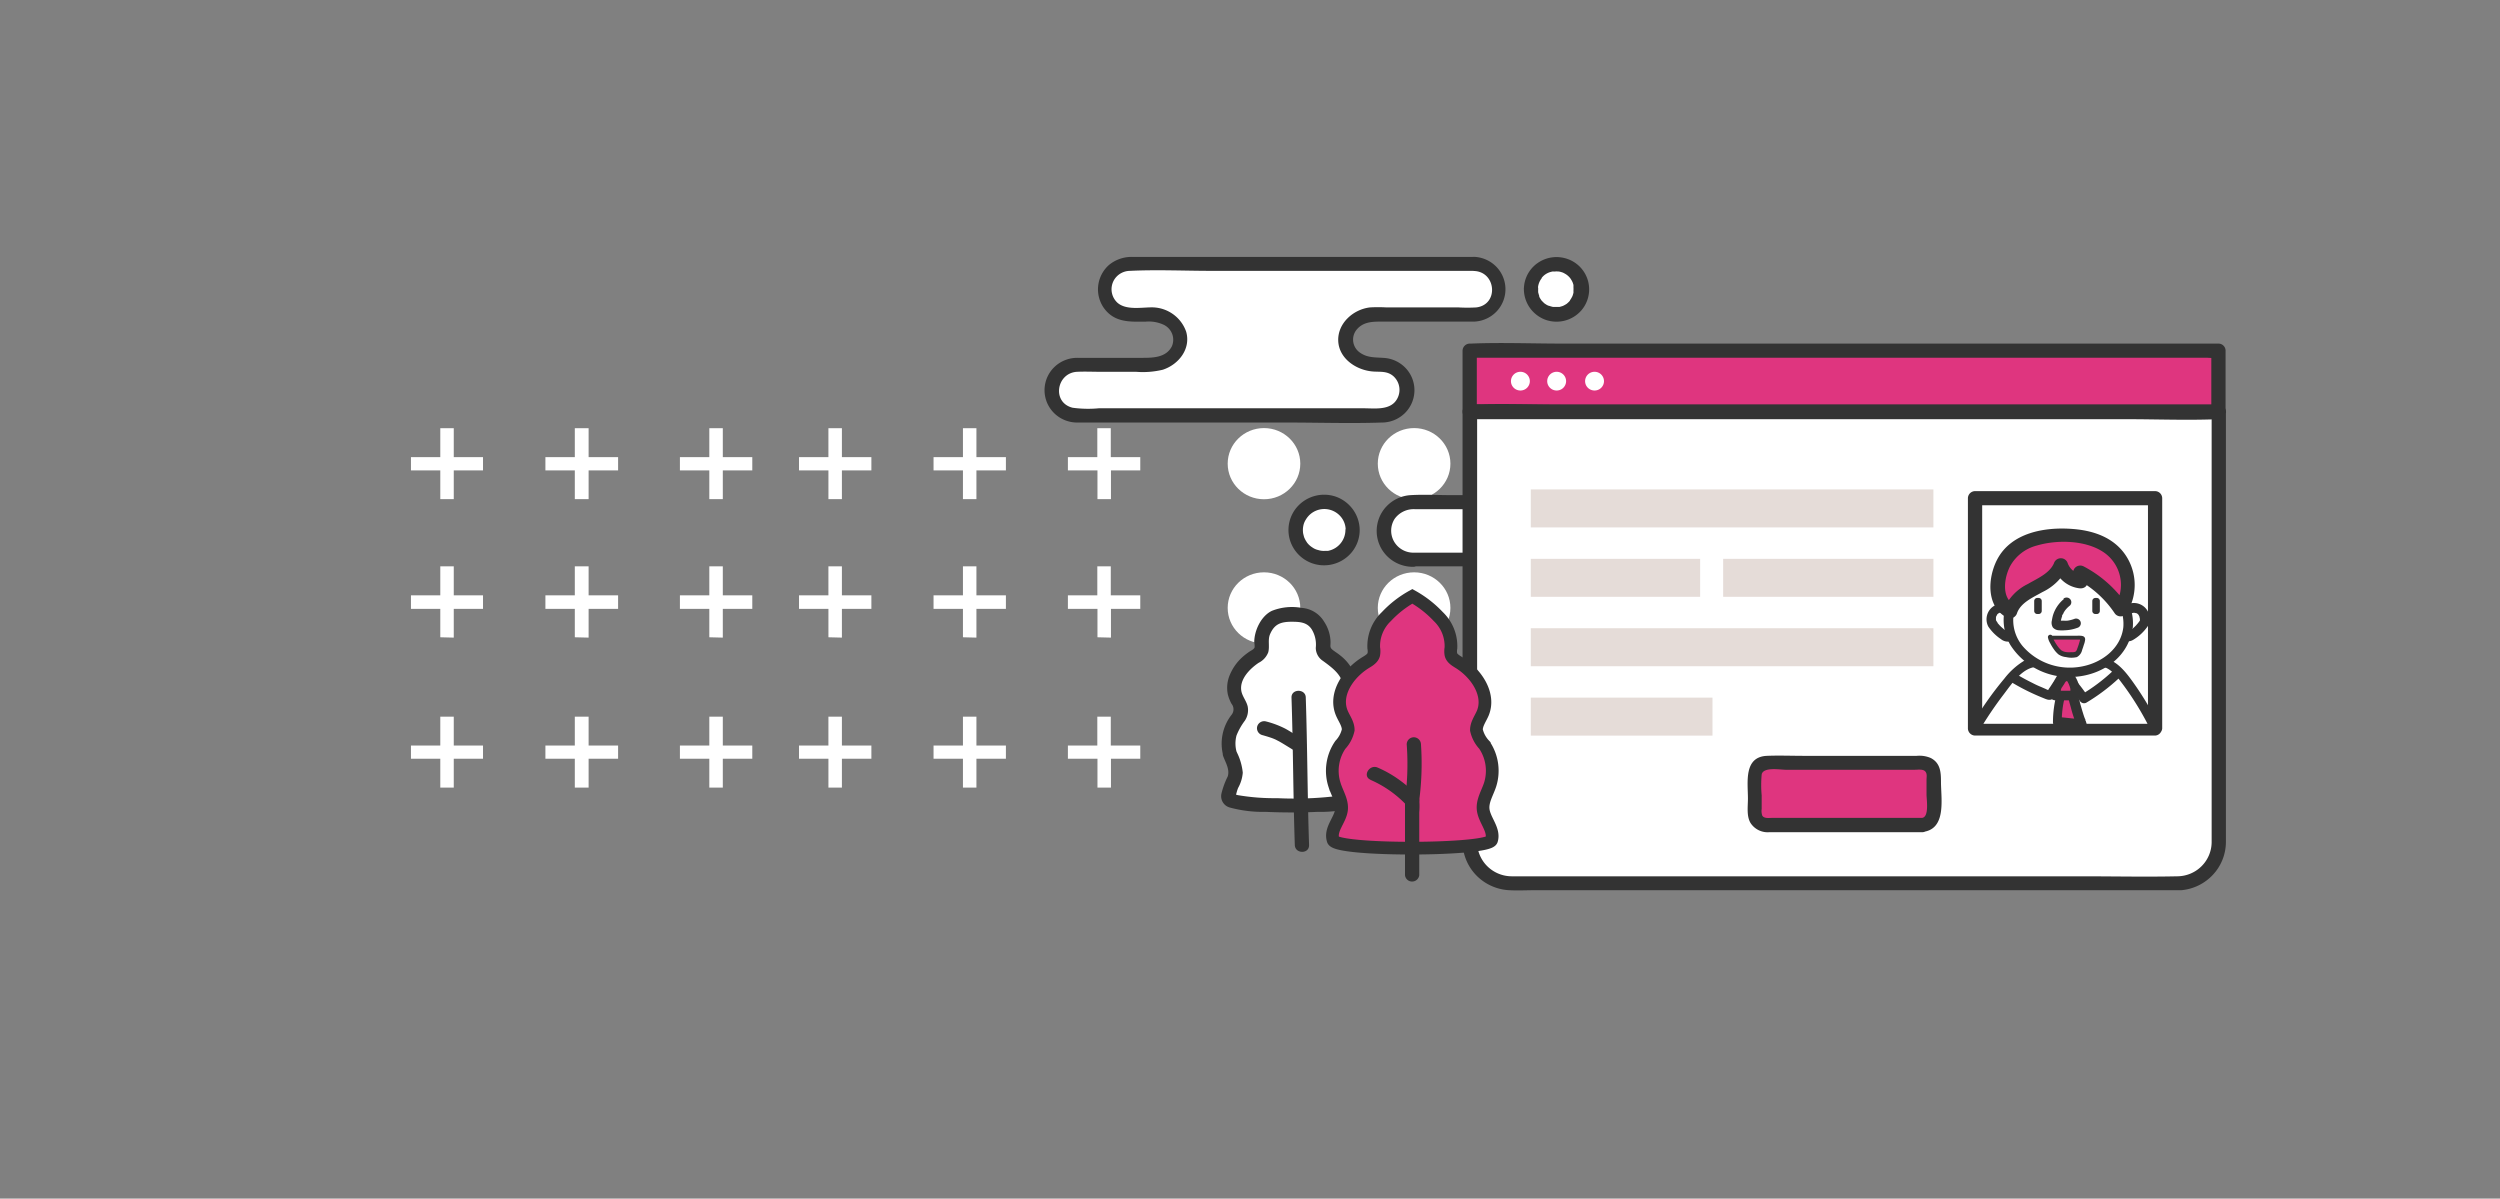 <svg width="146" height="70" fill="none" xmlns="http://www.w3.org/2000/svg">
    <rect width="100%" height="100%" fill="#808080" stroke="none"/>
    <path d="M64.092 45.995v-1.683h-1.727v-.772h1.718v-1.688h.787v1.688h1.722v.772H64.88v1.683h-.787zM56.236 45.995v-1.683h-1.717v-.772h1.717v-1.688h.787v1.688h1.722v.772h-1.722v1.683h-.787zM48.38 45.995v-1.683h-1.718v-.772h1.717v-1.688h.788v1.688h1.722v.772h-1.722v1.683h-.788zM64.092 37.218v-1.66h-1.727v-.79h1.718v-1.693h.787v1.692h1.722v.79H64.88v1.68l-.787-.02zM56.236 37.218v-1.66h-1.717v-.79h1.717v-1.693h.787v1.692h1.722v.79h-1.722v1.68l-.787-.02zM48.38 37.218v-1.66h-1.718v-.79h1.717v-1.693h.788v1.692h1.722v.79h-1.722v1.68l-.788-.02zM64.092 29.147V27.47h-1.727v-.772h1.718v-1.692h.787v1.692h1.722v.772H64.88v1.678h-.787zM56.236 29.147V27.47h-1.717v-.772h1.717v-1.692h.787v1.692h1.722v.772h-1.722v1.678h-.787zM48.38 29.147V27.47h-1.718v-.772h1.717v-1.692h.788v1.692h1.722v.772h-1.722v1.678h-.788zM41.424 45.995v-1.683h-1.717v-.772h1.717v-1.688h.788v1.688h1.722v.772h-1.722v1.683h-.788zM33.569 45.995v-1.683h-1.717v-.772h1.717v-1.688h.806v1.688h1.722v.772h-1.722v1.683h-.806zM25.713 45.995v-1.683H24v-.772h1.713v-1.688h.787v1.688h1.708v.772H26.5v1.683h-.787zM41.424 37.218v-1.66h-1.717v-.79h1.717v-1.693h.788v1.692h1.722v.79h-1.722v1.68l-.788-.02zM33.569 37.218v-1.66h-1.717v-.79h1.717v-1.693h.806v1.692h1.722v.79h-1.722v1.68l-.806-.02zM25.713 37.218v-1.66H24v-.79h1.713v-1.693h.787v1.692h1.708v.79H26.5v1.68l-.787-.02zM41.424 29.147V27.47h-1.717v-.772h1.717v-1.692h.788v1.692h1.722v.772h-1.722v1.678h-.788zM33.569 29.147V27.47h-1.717v-.772h1.717v-1.692h.806v1.692h1.722v.772h-1.722v1.678h-.806zM25.713 29.147V27.47H24v-.772h1.713v-1.692h.787v1.692h1.708v.772H26.5v1.678h-.787zM82.584 29.156c1.17 0 2.12-.93 2.12-2.078 0-1.148-.95-2.078-2.12-2.078-1.172 0-2.121.93-2.121 2.078 0 1.148.95 2.078 2.12 2.078zM82.584 37.58c1.17 0 2.12-.93 2.12-2.078 0-1.148-.95-2.078-2.12-2.078-1.172 0-2.121.93-2.121 2.078 0 1.148.95 2.078 2.12 2.078zM82.584 46c1.17 0 2.12-.93 2.12-2.078 0-1.148-.95-2.078-2.12-2.078-1.172 0-2.121.93-2.121 2.078 0 1.148.95 2.078 2.12 2.078zM91.345 29.156c1.171 0 2.12-.93 2.12-2.078 0-1.148-.949-2.078-2.12-2.078-1.171 0-2.12.93-2.12 2.078 0 1.148.949 2.078 2.12 2.078zM91.345 37.58c1.171 0 2.12-.93 2.12-2.078 0-1.148-.949-2.078-2.12-2.078-1.171 0-2.12.93-2.12 2.078 0 1.148.949 2.078 2.12 2.078zM91.345 46c1.171 0 2.12-.93 2.12-2.078 0-1.148-.949-2.078-2.12-2.078-1.171 0-2.12.93-2.12 2.078 0 1.148.949 2.078 2.12 2.078zM100.113 29.156c1.171 0 2.12-.93 2.12-2.078 0-1.148-.949-2.078-2.12-2.078-1.171 0-2.12.93-2.12 2.078 0 1.148.949 2.078 2.12 2.078zM100.113 37.58c1.171 0 2.12-.93 2.12-2.078 0-1.148-.949-2.078-2.12-2.078-1.171 0-2.12.93-2.12 2.078 0 1.148.949 2.078 2.12 2.078zM100.113 46c1.171 0 2.12-.93 2.12-2.078 0-1.148-.949-2.078-2.12-2.078-1.171 0-2.12.93-2.12 2.078 0 1.148.949 2.078 2.12 2.078zM108.879 29.156c1.172 0 2.121-.93 2.121-2.078 0-1.148-.949-2.078-2.121-2.078-1.171 0-2.12.93-2.12 2.078 0 1.148.949 2.078 2.12 2.078zM108.879 37.58c1.172 0 2.121-.93 2.121-2.078 0-1.148-.949-2.078-2.121-2.078-1.171 0-2.12.93-2.12 2.078 0 1.148.949 2.078 2.12 2.078zM108.879 46c1.172 0 2.121-.93 2.121-2.078 0-1.148-.949-2.078-2.121-2.078-1.171 0-2.12.93-2.12 2.078 0 1.148.949 2.078 2.12 2.078zM73.817 29.156c1.171 0 2.12-.93 2.12-2.078 0-1.148-.949-2.078-2.12-2.078-1.171 0-2.12.93-2.12 2.078 0 1.148.949 2.078 2.12 2.078zM73.817 37.58c1.171 0 2.12-.93 2.12-2.078 0-1.148-.949-2.078-2.12-2.078-1.171 0-2.12.93-2.12 2.078 0 1.148.949 2.078 2.12 2.078zM73.817 46c1.171 0 2.12-.93 2.12-2.078 0-1.148-.949-2.078-2.12-2.078-1.171 0-2.12.93-2.12 2.078 0 1.148.949 2.078 2.12 2.078zM77.326 32.599c.92 0 1.665-.74 1.665-1.65 0-.912-.745-1.651-1.665-1.651s-1.666.739-1.666 1.65c0 .912.746 1.65 1.666 1.65z" fill="#fff"/>
    <path d="M79.406 30.953a2.077 2.077 0 0 0-.382-1.182 2.108 2.108 0 0 0-.991-.759 2.101 2.101 0 0 0-2.295.61 2.053 2.053 0 0 0-.423 1.858 2.081 2.081 0 0 0 2.28 1.517c.331-.043.648-.165.922-.355a2.046 2.046 0 0 0 .889-1.69.413.413 0 0 0-.416-.375.42.42 0 0 0-.417.376 1.24 1.24 0 0 1-.222.7 1.256 1.256 0 0 1-.795.517h-.16a1.048 1.048 0 0 1-.41-.047.941.941 0 0 1-.34-.15 1.18 1.18 0 0 1-.308-.276c.037.04 0 0 0 0l-.07-.11a.461.461 0 0 1-.041-.073s-.06-.125-.033-.059a1.144 1.144 0 0 1-.067-.21.813.813 0 0 1-.033-.179 1.241 1.241 0 0 1 .022-.367c.026-.13.078-.255.152-.366.14-.234.353-.416.607-.517a1.258 1.258 0 0 1 1.461.402c.166.216.254.481.252.753a.414.414 0 0 0 .417.319.42.42 0 0 0 .401-.337z" fill="#333"/>
    <path d="M94.602 29.298H82.503a1.69 1.69 0 0 0-1.698 1.682c0 .928.76 1.681 1.698 1.681h12.1A1.69 1.69 0 0 0 96.3 30.98a1.69 1.69 0 0 0-1.699-1.682z" fill="#fff"/>
    <path d="M82.523 33.075h10.293c.685.04 1.372.04 2.057 0 2.158-.253 2.51-3.3.467-4.034-.678-.242-1.559-.125-2.258-.125h-8.339c-.78 0-1.576-.047-2.357 0a2.12 2.12 0 0 0-1.435.678 2.083 2.083 0 0 0 .09 2.918c.395.379.924.59 1.474.59.533.021.533-.804 0-.826a1.304 1.304 0 0 1-1.118-.679 1.275 1.275 0 0 1 .052-1.298 1.366 1.366 0 0 1 1.196-.561H92.67c.64 0 1.284-.026 1.921 0 .34 0 .665.134.906.372a1.263 1.263 0 0 1 0 1.794c-.24.238-.566.372-.906.372-1.925.066-3.86 0-5.785 0h-6.292a.418.418 0 0 0-.304.402.412.412 0 0 0 .312.397z" fill="#333"/>
    <path d="M86.12 15.418h-20.1c-.396 0-.776.156-1.056.433a1.471 1.471 0 0 0 0 2.09c.28.277.66.433 1.055.433h1.414c.866.103 1.532.734 1.532 1.467 0 .815-.803 1.467-1.791 1.467h-4.227c-.392 0-.769.155-1.047.43a1.46 1.46 0 0 0 0 2.075c.278.275.655.43 1.047.43h17.765c.393 0 .77-.155 1.047-.43a1.46 1.46 0 0 0 0-2.075 1.487 1.487 0 0 0-1.047-.43h-.303c-.988 0-1.791-.663-1.791-1.467 0-.733.666-1.357 1.532-1.467h5.977c.396 0 .775-.155 1.055-.433a1.472 1.472 0 0 0 0-2.09 1.498 1.498 0 0 0-1.055-.433h-.007z" fill="#fff"/>
    <path d="M86.12 15.004H66.134a2.07 2.07 0 0 0-1.373.473 1.91 1.91 0 0 0-.638 1.359 1.892 1.892 0 0 0 .549 1.396c.622.616 1.428.554 2.22.554.344-.034.69.019 1.007.154a.982.982 0 0 1 .543.531.964.964 0 0 1-.006.756c-.34.664-1.11.671-1.758.671H62.948a1.92 1.92 0 0 0-1.36.525 1.882 1.882 0 0 0-.458 2.05c.09.231.227.442.4.622.35.361.83.57 1.336.581h12.287c1.85 0 3.701.063 5.53 0 .496.004.975-.184 1.334-.524a1.88 1.88 0 0 0 .093-2.634 1.913 1.913 0 0 0-1.294-.616c-.477-.037-.925 0-1.343-.275a.934.934 0 0 1-.434-.61.918.918 0 0 1 .16-.729c.37-.48.895-.506 1.436-.506h5.459c.491-.021.955-.23 1.296-.582a1.884 1.884 0 0 0 0-2.617A1.917 1.917 0 0 0 86.093 15c-.537-.022-.537.804 0 .826 1.291.055 1.443 1.966.126 2.127a9.04 9.04 0 0 1-1.044 0h-4.212a8.33 8.33 0 0 0-.959 0c-.988.117-1.902.943-1.85 1.973.052 1.031 1.077 1.71 2.061 1.772.422.026.815-.033 1.163.275a1.075 1.075 0 0 1 .085 1.504c-.433.48-1.236.367-1.825.367H64.165a6.652 6.652 0 0 1-1.529-.033c-1.225-.308-.936-2.036.267-2.098.448-.022.9 0 1.347 0h2.095a4.956 4.956 0 0 0 1.562-.121c.932-.305 1.65-1.222 1.365-2.22a2.106 2.106 0 0 0-.77-1.027 2.137 2.137 0 0 0-1.228-.396c-.618 0-1.51.176-2.017-.271a1.073 1.073 0 0 1-.268-1.18c.08-.2.218-.372.398-.493.18-.121.392-.186.61-.187 1.573-.077 3.168 0 4.745 0H86.09a.42.42 0 0 0 .356-.394.412.412 0 0 0-.326-.42z" fill="#333"/>
    <path d="M90.887 18.374c.824 0 1.492-.662 1.492-1.478s-.668-1.478-1.492-1.478-1.492.662-1.492 1.478.668 1.478 1.492 1.478z" fill="#fff"/>
    <path d="M89.814 16.897a1.04 1.04 0 0 1 .218-.645c.067-.103-.03.03 0-.026l.063-.07.056-.055s.103-.084.037-.033a1.55 1.55 0 0 1 .163-.106l.07-.033c.044-.022.044-.022 0 0l.055-.022a1.68 1.68 0 0 1 .193-.051c.018 0 .103-.019.03 0h.1c.068-.006.138-.006.207 0 .077 0-.093-.022.033 0l.115.025.115.037s.07.033 0 0c.058.028.114.058.17.092.1.063.19.144.263.238-.041-.048 0 0 0 0a.85.85 0 0 1 .062.095l.041.07s.056.121.022.04c.025.062.046.124.063.188v.077c0 .025 0 .055 0 0v.062c.004.061.004.122 0 .183v.052a.64.64 0 0 1 0 .08 1.793 1.793 0 0 1-.055.188c-.037.113.037-.06-.022.043a.907.907 0 0 1-.056.103.598.598 0 0 1-.052.08s-.063.081 0 .026c-.041.05-.086.096-.133.14 0 0-.089.077-.044.044a1.595 1.595 0 0 1-.255.147l-.116.036-.077.022H90.69a2.367 2.367 0 0 1-.23-.066c-.118-.036.038.022-.029 0l-.118-.062-.067-.044-.063-.044c.033.026.03.022 0 0l-.137-.136c-.081-.084.037.059-.03-.037l-.066-.099-.056-.102c-.04-.074 0 .044 0-.044a2.312 2.312 0 0 1-.066-.228s0-.08 0 0v-.161a.41.41 0 0 0-.247-.418.422.422 0 0 0-.479.1.415.415 0 0 0-.107.318c.005.388.128.765.353 1.082.225.316.542.558.91.693a1.926 1.926 0 0 0 2.098-.554 1.883 1.883 0 0 0 .388-1.703 1.885 1.885 0 0 0-1.187-1.29 1.922 1.922 0 0 0-1.747.224 1.877 1.877 0 0 0-.815 1.548.413.413 0 0 0 .416.375.42.42 0 0 0 .417-.375l-.015-.004z" fill="#333"/>
    <path d="M129.559 20.477H85.831v3.565h43.728v-3.565z" fill="#DF357F"/>
    <path d="M129.56 23.627H86.501a3.593 3.593 0 0 0-.596 0h-.074l.415.415v-3.565l-.415.414h43.059c.198.017.397.017.596 0a.481.481 0 0 1 .074 0l-.419-.414v3.565a.414.414 0 0 0 .417.375.419.419 0 0 0 .416-.375v-3.565a.415.415 0 0 0-.414-.411H91.22c-1.765 0-3.55-.074-5.315 0h-.074a.423.423 0 0 0-.418.41v3.566a.416.416 0 0 0 .418.41h38.34c1.765 0 3.549.074 5.315 0h.074a.412.412 0 0 0 .27-.692.42.42 0 0 0-.27-.133z" fill="#333"/>
    <path d="M129.559 24.042H85.831v25.147c0 .634.254 1.242.707 1.69.452.45 1.066.701 1.706.701h38.902c.64 0 1.254-.252 1.707-.7a2.382 2.382 0 0 0 .706-1.691V24.042z" fill="#fff"/>
    <path d="M129.56 23.627H91.22c-1.765 0-3.55-.073-5.315 0h-.074a.42.42 0 0 0-.418.414v25.143c.01.72.294 1.408.795 1.928.502.52 1.183.832 1.907.875.53.03 1.062 0 1.588 0h37.699a2.87 2.87 0 0 0 1.835-.903 2.82 2.82 0 0 0 .756-1.888V24.053a.414.414 0 0 0-.417-.376.42.42 0 0 0-.416.376V49.17a1.995 1.995 0 0 1-.583 1.41c-.374.377-.883.59-1.416.596-1.85.04-3.745 0-5.614 0h-33.28a2.037 2.037 0 0 1-1.42-.599 2 2 0 0 1-.583-1.414V24.07l-.414.411h38.339c1.766 0 3.55.073 5.315 0h.074a.433.433 0 0 0 .422-.436.432.432 0 0 0-.44-.418z" fill="#333"/>
    <path d="M112.911 28.582H89.398v2.219h23.513v-2.219zM99.288 32.636h-9.89v2.218h9.89v-2.218zM112.912 32.636h-12.28v2.218h12.28v-2.218zM112.911 36.688H89.398v2.22h23.513v-2.22zM100.009 40.741h-10.61v2.219h10.61v-2.219z" fill="#E5DCD8"/>
    <path d="M93.122 22.806a.549.549 0 0 0 .551-.547.549.549 0 0 0-.551-.546.549.549 0 0 0-.552.546c0 .302.247.547.552.547zM88.792 22.806a.549.549 0 0 0 .551-.547.549.549 0 0 0-.551-.546.549.549 0 0 0-.552.546c0 .302.247.547.552.547zM90.909 22.806a.549.549 0 0 0 .551-.547.549.549 0 0 0-.551-.546.549.549 0 0 0-.552.546c0 .302.247.547.552.547zM125.859 29.096h-10.515v13.45h10.515v-13.45z" fill="#fff"/>
    <path d="M125.859 42.132h-10.515l.415.414v-13.45l-.415.41h10.515l-.418-.41v13.45a.409.409 0 0 0 .134.268.422.422 0 0 0 .563 0 .414.414 0 0 0 .135-.268v-13.45a.418.418 0 0 0-.414-.414h-10.515a.42.42 0 0 0-.418.415v13.45a.426.426 0 0 0 .418.41h10.515a.413.413 0 0 0 0-.825z" fill="#333"/>
    <path d="M125.858 42.546h-10.514s2.28-3.877 3.442-3.877h3.993c1.162 0 3.079 3.877 3.079 3.877z" fill="#fff"/>
    <path d="M125.858 42.271h-10.514l.236.411c.436-.738.916-1.45 1.436-2.131.467-.613 1.111-1.607 1.977-1.607h3.109c.269-.03.54-.02.807.026.455.14.84.697 1.11 1.056a16.935 16.935 0 0 1 1.603 2.656c.159.32.636.04.481-.275a18.474 18.474 0 0 0-1.518-2.546c-.522-.733-1.11-1.467-2.058-1.467h-3.364a1.746 1.746 0 0 0-.855.136 4.272 4.272 0 0 0-1.254 1.1 19.558 19.558 0 0 0-1.932 2.762.277.277 0 0 0 .24.415h10.515a.275.275 0 0 0-.019-.535z" fill="#333"/>
    <path d="M123.974 36.174c.05-.219.17-.417.341-.565a.595.595 0 0 1 .577-.04.733.733 0 0 1 .37.447.506.506 0 0 1 0 .294.627.627 0 0 1-.126.227 2.547 2.547 0 0 1-.644.598.445.445 0 0 1-.222.084.307.307 0 0 1-.233-.124.829.829 0 0 1-.126-.239" fill="#fff"/>
    <path d="M124.233 36.248c0-.048.033-.096.052-.14a.2.2 0 0 1 .018-.048s-.018.033 0 0l.041-.08.037-.063c.026-.044 0 0 0-.022l.063-.062c.022-.022 0 0 0 0l.044-.026c.041-.025-.022 0 .023 0l.074-.018h.077c.026 0 .026 0 0 0l.074.018h.026l.067.037.03.03.051.054c-.029-.033 0 0 0 .026l.037.066s0 .04 0 0v.03c.01.032.018.065.023.098V36.232c0 .012-.023.041-.03.052l-.059.084c0-.029-.022.026-.03.033l-.122.14-.133.128-.126.103h-.019l-.048.033-.092.062-.034.019h-.029.029s-.044 0 0 0h-.022l-.033-.037c.026.033 0 0 0 0s0-.03-.026-.048a.266.266 0 0 1-.018-.037c0-.044.025.06 0-.022a.288.288 0 0 0-.131-.166.283.283 0 0 0-.309.022.273.273 0 0 0-.097.291.96.96 0 0 0 .34.48.57.57 0 0 0 .593 0c.307-.181.575-.422.788-.707a.808.808 0 0 0 .192-.536.979.979 0 0 0-.181-.52.928.928 0 0 0-.966-.367c-.414.095-.596.477-.74.84a.278.278 0 0 0 .196.337.292.292 0 0 0 .209-.03.284.284 0 0 0 .131-.164l.03.026z" fill="#333"/>
    <path d="M117.597 36.174a1.058 1.058 0 0 0-.34-.565.603.603 0 0 0-.578-.04.733.733 0 0 0-.37.447.506.506 0 0 0 0 .294.642.642 0 0 0 .126.227c.178.235.396.437.644.598a.448.448 0 0 0 .222.084.316.316 0 0 0 .233-.124.805.805 0 0 0 .126-.239" fill="#fff"/>
    <path d="M117.867 36.105a1.182 1.182 0 0 0-.592-.796.937.937 0 0 0-1.027.245.918.918 0 0 0-.131 1.038c.196.29.447.54.74.734a.639.639 0 0 0 .644.099.856.856 0 0 0 .396-.51.276.276 0 0 0-.029-.208.283.283 0 0 0-.167-.13.288.288 0 0 0-.341.191v.019l-.037.07c-.022.04 0 .025 0 0l-.026.029a.152.152 0 0 1-.041.025c.041-.018-.029 0 .023 0-.026 0 0 0 0 0a.736.736 0 0 1-.163-.099l-.071-.051-.033-.026-.152-.132c-.04-.04-.081-.08-.118-.124l-.056-.063-.029-.033v-.022a.866.866 0 0 1-.093-.146V36.053s.026-.07 0-.03a.77.77 0 0 1 .037-.065.145.145 0 0 1 .019-.033s.033-.044 0-.022l.033-.037s.056-.047.022-.022l.063-.04.034-.019c.029 0-.034 0 0 0h.07c.03 0 0 0 0 0h.2c-.026 0 0 0 0 0l.033.023c.033 0-.033-.037 0 0l.059.062c0 .026 0 0 0 0l.03.044c0 .022.026.047.041.073v.04c.026.063.048.125.07.188a.271.271 0 0 0 .13.167.273.273 0 0 0 .21.027.278.278 0 0 0 .204-.23.277.277 0 0 0-.007-.108l.055.034z" fill="#333"/>
    <path d="M124.307 36.702c.165-1.628-1.263-3.105-3.191-3.297-1.928-.192-3.626.972-3.791 2.6-.165 1.629 1.263 3.105 3.191 3.297 1.928.193 3.625-.971 3.791-2.6z" fill="#fff"/>
    <path d="M124.001 36.64c-.148 1.236-1.251 2.062-2.421 2.282a3.655 3.655 0 0 1-1.896-.132 3.625 3.625 0 0 1-1.568-1.064 2.373 2.373 0 0 1 .1-3.136 3.529 3.529 0 0 1 1.634-.903 3.554 3.554 0 0 1 1.871.056c1.31.366 2.398 1.485 2.28 2.897-.03.367.525.349.555 0 .122-1.467-.9-2.721-2.221-3.264a4.234 4.234 0 0 0-4.26.58 2.926 2.926 0 0 0-1.016 1.735 2.91 2.91 0 0 0 .346 1.976c.401.626.967 1.13 1.638 1.457.67.327 1.419.465 2.163.4 1.636-.126 3.143-1.2 3.331-2.884.06-.352-.496-.348-.536 0z" fill="#333"/>
    <path d="m119.726 37.213 1.795.026c.033 0 .067 0 .085.022.008.014.013.03.013.045a.093.093 0 0 1-.013.046 4.813 4.813 0 0 1-.2.631.393.393 0 0 1-.151.216.428.428 0 0 1-.215.044 1.584 1.584 0 0 1-.681-.095 1.939 1.939 0 0 1-.644-.935" fill="#DF357F"/>
    <path d="M119.726 37.352H121.447c.048 0 .107.026.059-.03-.048-.054-.026-.018-.037.023v.051l-.078.264-.088.246a.273.273 0 0 1-.108.158.556.556 0 0 1-.233.022 1.534 1.534 0 0 1-.259 0 .667.667 0 0 1-.318-.107 1.215 1.215 0 0 1-.197-.212 2.998 2.998 0 0 1-.218-.342.742.742 0 0 1-.1-.256.136.136 0 0 0-.116-.1.14.14 0 0 0-.137.069.132.132 0 0 0-.013.104c.021.11.063.216.122.312.064.127.139.25.222.367.074.108.163.207.263.293a.944.944 0 0 0 .451.161c.206.048.42.048.626 0a.62.62 0 0 0 .311-.425c.037-.098.07-.197.099-.297.04-.099.065-.203.075-.308 0-.253-.289-.217-.463-.22h-1.573a.143.143 0 0 0-.085.047.141.141 0 0 0-.033.09c0 .033.012.065.033.09a.143.143 0 0 0 .085.048l-.011-.048zM120.54 34.975a1.99 1.99 0 0 0-.652.976 2.78 2.78 0 0 0-.059.286.529.529 0 0 0 .059.407.502.502 0 0 0 .371.165c.105.01.212.01.318 0 .253-.007.503-.056.74-.143a.277.277 0 0 0 .194-.34.28.28 0 0 0-.342-.192c-.107.041-.217.073-.329.096l-.1.018h-.022a1.365 1.365 0 0 1-.174 0h-.285c-.063 0-.034-.037.04.037.041.135.056.172.052.106a.072.072 0 0 0 0-.03.496.496 0 0 1 0-.076v-.022c.019-.095.045-.188.078-.279v-.033c0-.018 0-.037.029-.059.03-.022.045-.088.071-.132.026-.044.052-.084.081-.124.03-.04.034-.052 0 0l.056-.067c.066-.074.139-.143.218-.205a.273.273 0 0 0-.196-.467.282.282 0 0 0-.196.078h.048zM122.45 34.92h-.078c-.1 0-.182.08-.182.18v.58c0 .098.082.179.182.179h.078c.1 0 .181-.08.181-.18v-.58a.18.18 0 0 0-.181-.18zM119.056 34.92h-.078a.18.18 0 0 0-.181.18v.58c0 .098.081.179.181.179h.078c.1 0 .182-.08.182-.18v-.58c0-.099-.082-.18-.182-.18z" fill="#333"/>
    <path d="m121.498 33.963-.022-.517a6.375 6.375 0 0 1 2.387 2.135 2.696 2.696 0 0 0 0-2.887 3.26 3.26 0 0 0-1.027-.933 3.294 3.294 0 0 0-1.326-.424c-.929-.11-3.983-.367-4.697 2.094-.241.833-.167 1.874.614 2.26.418-1.28 2.432-1.424 2.928-2.682.076.252.225.477.428.646.203.17.452.276.715.308z" fill="#DF357F"/>
    <path d="m121.913 33.963-.022-.517-.626.367a6.084 6.084 0 0 1 2.221 1.984.418.418 0 0 0 .359.199.42.42 0 0 0 .359-.199 3.12 3.12 0 0 0-.274-3.646c-.718-.843-1.791-1.174-2.868-1.258-1.64-.132-3.624.206-4.442 1.812-.533 1.053-.64 2.703.563 3.352a.423.423 0 0 0 .611-.249c.218-.616.932-.92 1.48-1.229a3.143 3.143 0 0 0 1.48-1.467h-.803a1.778 1.778 0 0 0 1.447 1.24c.522.084.741-.712.223-.796a1.032 1.032 0 0 1-.867-.664.416.416 0 0 0-.401-.29.422.422 0 0 0-.402.29c-.255.598-.995.902-1.517 1.21a2.905 2.905 0 0 0-1.41 1.468l.61-.25c-.777-.418-.584-1.606-.24-2.26a2.487 2.487 0 0 1 1.551-1.199c1.18-.348 2.82-.322 3.871.367a2.3 2.3 0 0 1 .992 1.428 2.281 2.281 0 0 1-.293 1.708h.718a6.943 6.943 0 0 0-2.538-2.281.425.425 0 0 0-.421.003.42.42 0 0 0-.205.364l.022.517c.011.524.844.528.822-.004zM120.621 39.839c.31.345.594.713.848 1.1a.286.286 0 0 0 .37.099 11.176 11.176 0 0 0 1.921-1.445c.255-.246-.137-.634-.392-.389-.552.517-1.159.972-1.81 1.357l.37.1c-.283-.421-.596-.82-.937-1.196-.24-.26-.629.128-.392.388l.022-.014z" fill="#333"/>
    <path d="M120.314 39.16c-.126.213-.252.422-.37.628-.06.095-.123.19-.185.286-.063.095-.063.091-.097.139a.691.691 0 0 1-.1.147l.141-.037a.817.817 0 0 1-.226-.084l-.262-.114a5.79 5.79 0 0 1-.53-.246 12.9 12.9 0 0 1-1.021-.561c-.304-.187-.581.29-.278.473.619.38 1.271.707 1.947.976.17.07.352.161.529.055.142-.118.259-.263.344-.426.21-.313.41-.632.6-.957a.272.272 0 0 0-.106-.362.282.282 0 0 0-.203-.031.274.274 0 0 0-.168.114h-.015z" fill="#333"/>
    <path d="M120.377 40.602a5.93 5.93 0 0 0-.207 1.585c.307 0 .94.132 1.414.11a9.245 9.245 0 0 1-.448-1.376c-.033-.132-.081-.282-.211-.326a.47.47 0 0 0-.122 0h-.392" fill="#DF357F"/>
    <path d="M120.111 40.53a6.446 6.446 0 0 0-.218 1.657c.001.073.03.142.082.193.052.052.122.08.195.082.474.018.937.128 1.414.11a.271.271 0 0 0 .236-.139.272.272 0 0 0 .001-.272c0-.026 0-.047-.03-.07v-.033c0-.04-.033-.084-.048-.128a4.305 4.305 0 0 1-.1-.3c-.066-.206-.122-.411-.181-.62a1.092 1.092 0 0 0-.256-.569c-.199-.187-.529-.143-.78-.154a.277.277 0 0 0-.258.17.277.277 0 0 0 .062.3c.052.05.122.08.196.08H120.847h-.025s.025 0 0 0c-.026 0 0 0 0 0s0-.033 0 0 .029.073 0 .022a.19.19 0 0 1 0 .048.599.599 0 0 1 .033.117l.078.275c.093.376.217.744.37 1.1l.24-.414c-.477 0-.94-.092-1.414-.11l.278.275a5.754 5.754 0 0 1 .196-1.51.265.265 0 0 0-.025-.209.268.268 0 0 0-.167-.13.286.286 0 0 0-.341.19l.041.038z" fill="#333"/>
    <path d="M119.999 40.587a.025.025 0 0 0-.004.015c0 .005.001.01.004.015a.038.038 0 0 0 .026 0h1.055c.037 0 .078 0 .1-.034a.113.113 0 0 0 0-.077 1.658 1.658 0 0 0-.315-.95.146.146 0 0 0-.063-.054.115.115 0 0 0-.07 0l-.148.025a.322.322 0 0 0-.119.037.291.291 0 0 0-.077.088l-.274.414-.115.521z" fill="#DF357F"/>
    <path d="M119.722 40.587a.301.301 0 0 0 .141.267c.066.035.14.05.215.044h.888c.115.011.23-.006.337-.05a.362.362 0 0 0 .177-.367 1.84 1.84 0 0 0-.096-.55 1.944 1.944 0 0 0-.233-.485.423.423 0 0 0-.344-.227 1.372 1.372 0 0 0-.293.04.494.494 0 0 0-.31.202l-.163.245c-.08.099-.142.209-.185.327l-.126.47a.274.274 0 0 0 .194.339.28.28 0 0 0 .342-.193l.089-.337c0-.055.034-.11.045-.165 0 .047-.026.058 0 .025l.026-.04.144-.216c0-.033.041-.066.063-.1l.026-.036c.026-.04 0 0-.023 0 .026 0 0 0 0 0h.034a.24.24 0 0 0 .122-.022h.052a.163.163 0 0 1-.13-.022s-.037-.04-.052-.048c-.014-.007.03.04.037.048.008.007.071.117.1.176l.023.048c.022.05 0 0 0 0a.553.553 0 0 0 .037.095c.022.064.041.129.055.194a.274.274 0 0 0 0 .1v-.034c.002.01.002.02 0 .03v.051a.88.88 0 0 0 0 .103v-.026c.163-.11.204-.158.126-.136h.044a.895.895 0 0 0-.137 0H119.996l.141.037.126.161v.044a.295.295 0 0 0-.02-.105.275.275 0 0 0-.258-.17.285.285 0 0 0-.263.283z" fill="#333"/>
    <path d="M71.834 44.083a2.162 2.162 0 0 1 .27-1.87c.186-.196.314-.438.37-.701a1.86 1.86 0 0 0-.296-.781c-.37-.877.303-1.875 1.11-2.377.152-.095.326-.198.37-.367a.883.883 0 0 0 0-.312 1.915 1.915 0 0 1 .593-1.467c.37-.396 2.05-.396 2.431 0a1.928 1.928 0 0 1 .592 1.467.802.802 0 0 0 0 .312c.045.173.219.275.37.367.818.502 1.48 1.5 1.11 2.377-.157.234-.26.502-.299.78.058.263.185.505.37.701a2.141 2.141 0 0 1 .27 1.871c-.126.367-.37.734-.322 1.148.049.506.54.957.396 1.445-.144.488-7.261.517-7.402 0-.14-.517.344-.939.396-1.445.034-.4-.203-.767-.33-1.148z" fill="#fff"/>
    <path d="M72.238 43.976a1.817 1.817 0 0 1-.026-1.023c.123-.309.287-.6.488-.866.16-.242.22-.536.167-.821-.07-.323-.307-.58-.37-.899-.13-.69.492-1.31 1.006-1.658.26-.128.46-.348.563-.616.096-.367-.044-.734.115-1.078.248-.558.6-.69 1.177-.705.496 0 .958 0 1.247.444.195.323.278.7.237 1.075a.91.91 0 0 0 .418.767c.533.392 1.155.828 1.192 1.558a2.114 2.114 0 0 1-.3.88 1.092 1.092 0 0 0 0 .888c.118.268.337.473.466.734.164.342.212.728.137 1.1-.137.668-.555 1.17-.296 1.878.096.264.23.51.322.778.093.267-.067.091.074 0 .026 0 .04-.044.04-.033 0 .01.023 0-.032 0a20.86 20.86 0 0 1-4.279.234 12.621 12.621 0 0 1-2.29-.176l-.167-.04-.052-.018c-.1-.019 0 0 0 0l-.034-.019c0-.04.126.176.123.176.028-.176.076-.35.14-.517.155-.275.249-.58.274-.895a3.394 3.394 0 0 0-.34-1.177c-.182-.499-.985-.283-.803.216.136.367.392.77.266 1.178a4.72 4.72 0 0 0-.37 1.008.688.688 0 0 0 .477.807 7.423 7.423 0 0 0 2.11.257c1.007.044 2.013.048 3.02 0a7.952 7.952 0 0 0 2.165-.25.678.678 0 0 0 .518-.7 2.088 2.088 0 0 0-.263-.862 1.188 1.188 0 0 1-.162-.554c.054-.255.142-.502.262-.733a2.593 2.593 0 0 0-.151-2.153c-.078-.143-.182-.264-.27-.4a.492.492 0 0 1-.041-.59c.189-.337.288-.716.288-1.101a2.64 2.64 0 0 0-1.006-1.786c-.134-.114-.282-.202-.422-.308-.211-.162-.152-.22-.152-.474a2.238 2.238 0 0 0-.37-1.188 1.669 1.669 0 0 0-1.321-.814 3.177 3.177 0 0 0-1.725.169c-.64.297-1.04 1.159-1.04 1.834.019.1.026.202.022.304-.048.121-.189.172-.292.242-.165.11-.321.233-.466.367a2.89 2.89 0 0 0-.681.975c-.162.365-.206.77-.126 1.16.047.19.119.374.214.546a.514.514 0 0 1 0 .653 2.736 2.736 0 0 0-.474 2.41.417.417 0 0 0 .47.217.42.42 0 0 0 .323-.4z" fill="#333"/>
    <path d="M77.936 45.836a2.68 2.68 0 0 1 .34-2.336c.23-.244.388-.544.46-.87 0-.366-.233-.653-.37-.979-.47-1.1.37-2.333 1.395-2.96.192-.117.407-.246.466-.462a1.06 1.06 0 0 0 0-.389 2.374 2.374 0 0 1 .74-1.834c.44-.469.95-.867 1.514-1.18a6.285 6.285 0 0 1 1.514 1.18 2.385 2.385 0 0 1 .74 1.834 1.06 1.06 0 0 0 0 .389c.056.216.274.345.463.462 1.018.627 1.85 1.867 1.395 2.96-.14.326-.37.627-.37.98.072.325.23.625.459.869a2.69 2.69 0 0 1 .337 2.336c-.156.473-.452.928-.404 1.427.063.63.678 1.192.493 1.8-.185.61-9.05.643-9.253 0-.204-.641.433-1.17.492-1.8.045-.499-.266-.954-.41-1.427z" fill="#DF357F" stroke="#333" stroke-width=".742" stroke-miterlimit="10"/>
    <path d="M80.032 45.542a6.42 6.42 0 0 1 2.143 1.515l-.123-.293v4.343a.413.413 0 0 0 .417.375.42.42 0 0 0 .416-.375v-3.668a4.28 4.28 0 0 0 0-.734c-.04-.238-.288-.425-.459-.583a7.3 7.3 0 0 0-.61-.506 6.677 6.677 0 0 0-1.359-.789c-.484-.212-.91.5-.418.712l-.007.003z" fill="#333"/>
    <path d="M82.86 46.91c.161-1.139.204-2.292.125-3.44a.424.424 0 0 0-.418-.414.416.416 0 0 0-.415.414 15.656 15.656 0 0 1-.096 3.224.422.422 0 0 0 .289.506.425.425 0 0 0 .514-.29zM76.45 49.35c-.097-2.869-.097-5.74-.193-8.609 0-.528-.851-.532-.833 0 .096 2.868.096 5.74.193 8.609.018.528.85.532.832 0z" fill="#333"/>
    <path d="M76.064 43.15c-.333-.186-.651-.4-.984-.586a5.34 5.34 0 0 0-1.147-.433.422.422 0 0 0-.511.29.415.415 0 0 0 .288.506c.211.059.422.121.63.198l.063.026c.077.029-.093-.04 0 0l.092.04.2.103c.326.183.64.392.966.58a.422.422 0 0 0 .56-.156.41.41 0 0 0-.138-.56l-.019-.007z" fill="#333"/>
    <path d="M112.246 44.545h-9.097a.678.678 0 0 0-.681.675v2.285c0 .373.305.675.681.675h9.097a.678.678 0 0 0 .681-.675V45.22a.678.678 0 0 0-.681-.675z" fill="#DF357F"/>
    <path d="M112.242 47.765h-8.76c-.182 0-.452.047-.563-.129a.808.808 0 0 1-.037-.396v-.788a6.733 6.733 0 0 1 0-1.222c.089-.458 1.081-.275 1.421-.275h7.506c.178 0 .478-.051.615.085.137.135.085.344.085.502v.862c0 .282.17 1.32-.267 1.36-.529.048-.533.874 0 .826 1.455-.128 1.111-1.93 1.111-2.934 0-.55-.03-1.1-.6-1.39a1.67 1.67 0 0 0-.814-.125h-6.61c-.711 0-1.429-.03-2.14 0-1.369.059-1.11 1.555-1.11 2.498 0 .447-.089 1.023.152 1.423a1.191 1.191 0 0 0 1.088.539h8.953a.423.423 0 0 0 .407-.433.417.417 0 0 0-.134-.291.425.425 0 0 0-.303-.112z" fill="#333"/>
</svg>
